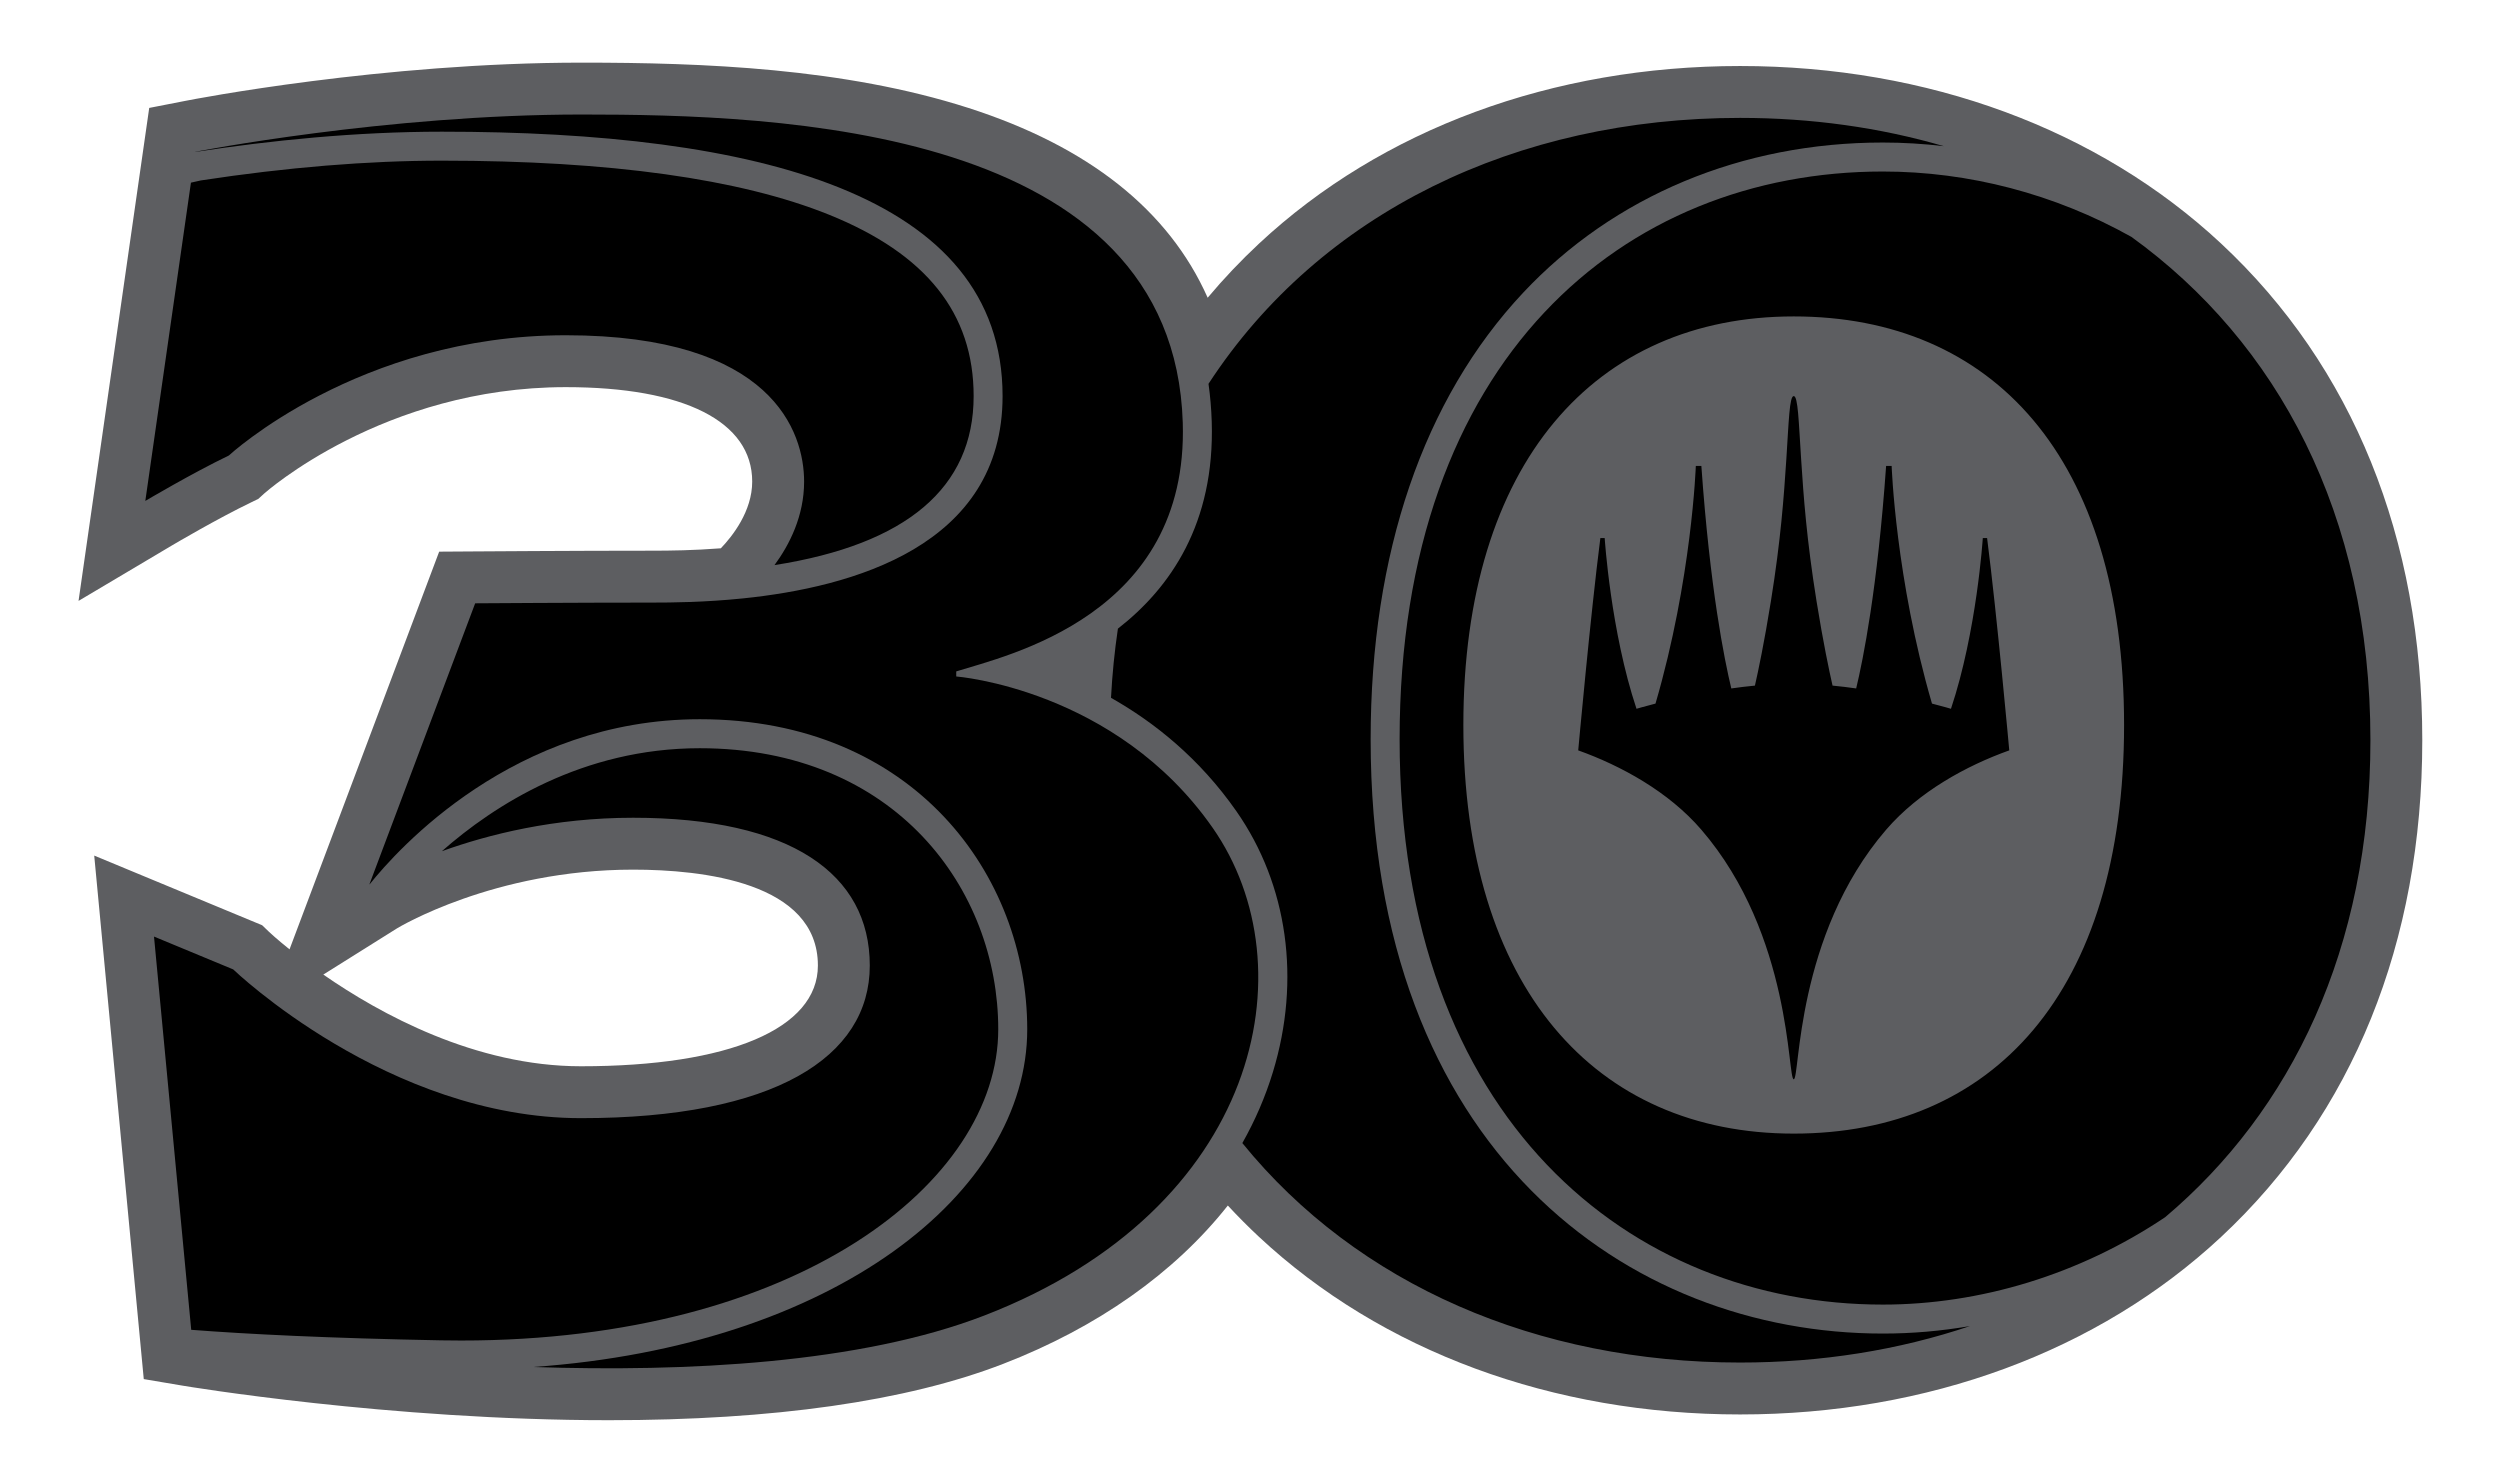 <?xml version="1.0" encoding="utf-8"?>
<!-- Generator: Adobe Illustrator 15.1.0, SVG Export Plug-In . SVG Version: 6.00 Build 0)  -->
<!DOCTYPE svg PUBLIC "-//W3C//DTD SVG 1.1//EN" "http://www.w3.org/Graphics/SVG/1.1/DTD/svg11.dtd">
<svg version="1.1" id="Layer_1" xmlns="http://www.w3.org/2000/svg" xmlns:xlink="http://www.w3.org/1999/xlink" x="0px" y="0px"
	 width="160px" height="95px" viewBox="0 0 160 95" enable-background="new 0 0 160 95" xml:space="preserve">
<g id="Layer_1_1_">
</g>
<g id="Layer_3" display="none">
</g>
<g>
	<g>
		<path fill="#5D5E61" d="M38.972,90.893c-14.092,0-27.129-2.186-27.259-2.207l-2.512-0.424L6.03,54.758l10.747,4.457l0.452,0.434
			c0.019,0.019,0.479,0.45,1.301,1.11l9.577-25.453l2.281-0.015c0.021,0,6.497-0.047,11.337-0.047c1.162,0,2.686-0.019,4.409-0.153
			c0.733-0.765,2.007-2.367,2.007-4.27c0-3.841-4.35-6.044-11.934-6.044c-11.647,0-19.237,6.754-19.313,6.821l-0.359,0.329
			l-0.444,0.216c-2.176,1.046-4.978,2.7-5.096,2.771l-5.968,3.543L9.55,6.907l2.315-0.452c0.507-0.101,12.587-2.446,25.377-2.446
			c7.761,0,16.767,0.344,24.728,2.896c7.689,2.467,12.83,6.546,15.321,12.15c1.021-1.218,2.121-2.377,3.286-3.464
			c7.857-7.329,18.791-11.366,30.789-11.366s22.933,4.037,30.789,11.366c8.42,7.855,12.871,18.847,12.871,31.784
			s-4.451,23.928-12.87,31.784c-7.857,7.329-18.792,11.366-30.79,11.366s-22.932-4.037-30.789-11.366
			c-0.685-0.639-1.352-1.31-1.996-2.005c-3.412,4.316-8.344,7.799-14.377,10.133C58.02,89.679,49.53,90.893,38.972,90.893z
			 M20.692,62.373c3.626,2.517,9.725,5.868,16.489,5.868c9.495,0,15.164-2.409,15.164-6.446c0-5.341-7.409-6.138-11.825-6.138
			c-8.921,0-15.056,3.724-15.116,3.761L20.692,62.373z"/>
	</g>
	<path d="M89.575,47.313c0,24.374,14.837,36.181,30.927,36.181c6.203,0,12.576-1.91,18.069-5.594
		c8.071-6.816,13.136-17.195,13.136-30.525c0-14.481-5.977-25.48-15.293-32.212c-4.918-2.757-10.428-4.186-15.912-4.186
		C103.949,10.978,89.575,22.939,89.575,47.313z M135.941,46.401c0,17.155-8.438,26.15-21.143,26.15
		c-12.705,0-21.143-9.365-21.143-26.15c0-16.784,8.438-26.15,21.143-26.15C127.503,20.251,135.941,29.245,135.941,46.401z
		 M63.008,84.189c-7.959,3.079-19.083,3.626-28.886,3.299c19.299-1.355,31.621-11.15,31.621-21.612
		c0-9.83-7.233-19.846-20.958-19.846c-11.911,0-19.36,8.352-21.123,10.559c-0.013,0.009-0.021,0.013-0.021,0.013l6.77-17.99
		c0,0,6.491-0.046,11.314-0.046c1.253,0,3.371-0.017,5.819-0.268c6.972-0.715,16.621-3.339,16.621-12.947
		c0-12.982-15.811-16.923-35.887-16.923c-5.508,0-10.978,0.561-15.775,1.295l-0.002,0.001l0.001-0.01c0,0,12.19-2.385,24.74-2.385
		c12.55,0,37.867,0.727,38.455,19.723C76.078,39.398,64.445,41.95,61.199,42.97v0.324c0,0,10.201,0.789,16.414,9.69
		C83.826,61.888,80.627,77.373,63.008,84.189z"/>
	<path d="M126.079,84.868c-4.559,1.539-9.521,2.335-14.712,2.335c-12.951,0-24.477-4.953-31.857-14.046
		c0.816-1.443,1.473-2.961,1.955-4.541c1.802-5.903,0.952-11.988-2.332-16.692c-2.375-3.404-5.27-5.705-8.029-7.264
		c0.08-1.517,0.229-2.993,0.442-4.427c3.363-2.62,6.206-6.727,6.005-13.239c-0.026-0.834-0.096-1.644-0.207-2.43
		c7.162-10.981,19.725-17.019,34.023-17.019c4.563,0,8.947,0.616,13.038,1.81c-1.302-0.154-2.605-0.233-3.903-0.233
		c-9.032,0-17.209,3.414-23.023,9.614c-6.383,6.806-9.758,16.688-9.758,28.577c0,26.274,16.464,38.035,32.781,38.035
		C122.369,85.349,124.236,85.186,126.079,84.868z M14.647,29.152c0,0,8.3-7.696,21.561-7.696s15.255,6.213,15.255,9.365
		c0,2.21-0.939,4.046-1.896,5.346c8.458-1.326,12.746-4.958,12.746-10.816c0-5.3-3.027-9.098-9.255-11.61
		c-5.687-2.295-14.023-3.459-24.779-3.459c-4.737,0-9.928,0.426-15.428,1.266L12.22,11.69L9.3,32.059
		C9.3,32.059,12.267,30.298,14.647,29.152z M55.666,61.795c0,5.873-6.121,9.767-18.485,9.767c-12.364,0-22.256-9.52-22.256-9.52
		L9.856,59.94l2.382,25.168c3.604,0.278,8.726,0.535,15.983,0.674c0.434,0.008,0.862,0.012,1.291,0.012
		c21.518,0,34.376-10.128,34.376-19.918c0-8.94-6.563-17.99-19.104-17.99c-7.497,0-13.149,3.638-16.504,6.591
		c2.961-1.068,7.188-2.141,12.239-2.141C50.597,52.336,55.666,55.922,55.666,61.795z M114.799,69.074
		c0.406,0,0.092-9.211,5.912-15.97c2.102-2.443,5.15-4.104,7.882-5.08c0,0-0.788-8.682-1.419-13.589h-0.275
		c0,0-0.381,5.969-2.037,10.927c0,0-0.455-0.138-1.215-0.332c-2.33-7.987-2.582-15.211-2.582-15.211h-0.354
		c-0.555,7.856-1.474,12.403-1.916,14.241c-0.494-0.071-1-0.132-1.512-0.181c-0.209-0.916-0.6-2.763-1.027-5.417
		c-0.629-3.92-0.828-6.666-0.984-9.084c-0.158-2.417-0.197-4.029-0.473-4.029c-0.276,0-0.316,1.612-0.473,4.029
		c-0.159,2.418-0.355,5.164-0.986,9.084c-0.426,2.654-0.816,4.501-1.025,5.417c-0.512,0.049-1.018,0.109-1.512,0.181
		c-0.442-1.838-1.362-6.385-1.916-14.241h-0.355c0,0-0.25,7.224-2.58,15.211c-0.76,0.194-1.216,0.332-1.216,0.332
		c-1.655-4.958-2.036-10.927-2.036-10.927h-0.277c-0.629,4.907-1.417,13.589-1.417,13.589c2.731,0.977,5.78,2.637,7.882,5.08
		C114.705,59.863,114.391,69.074,114.799,69.074z"/>
</g>
</svg>
